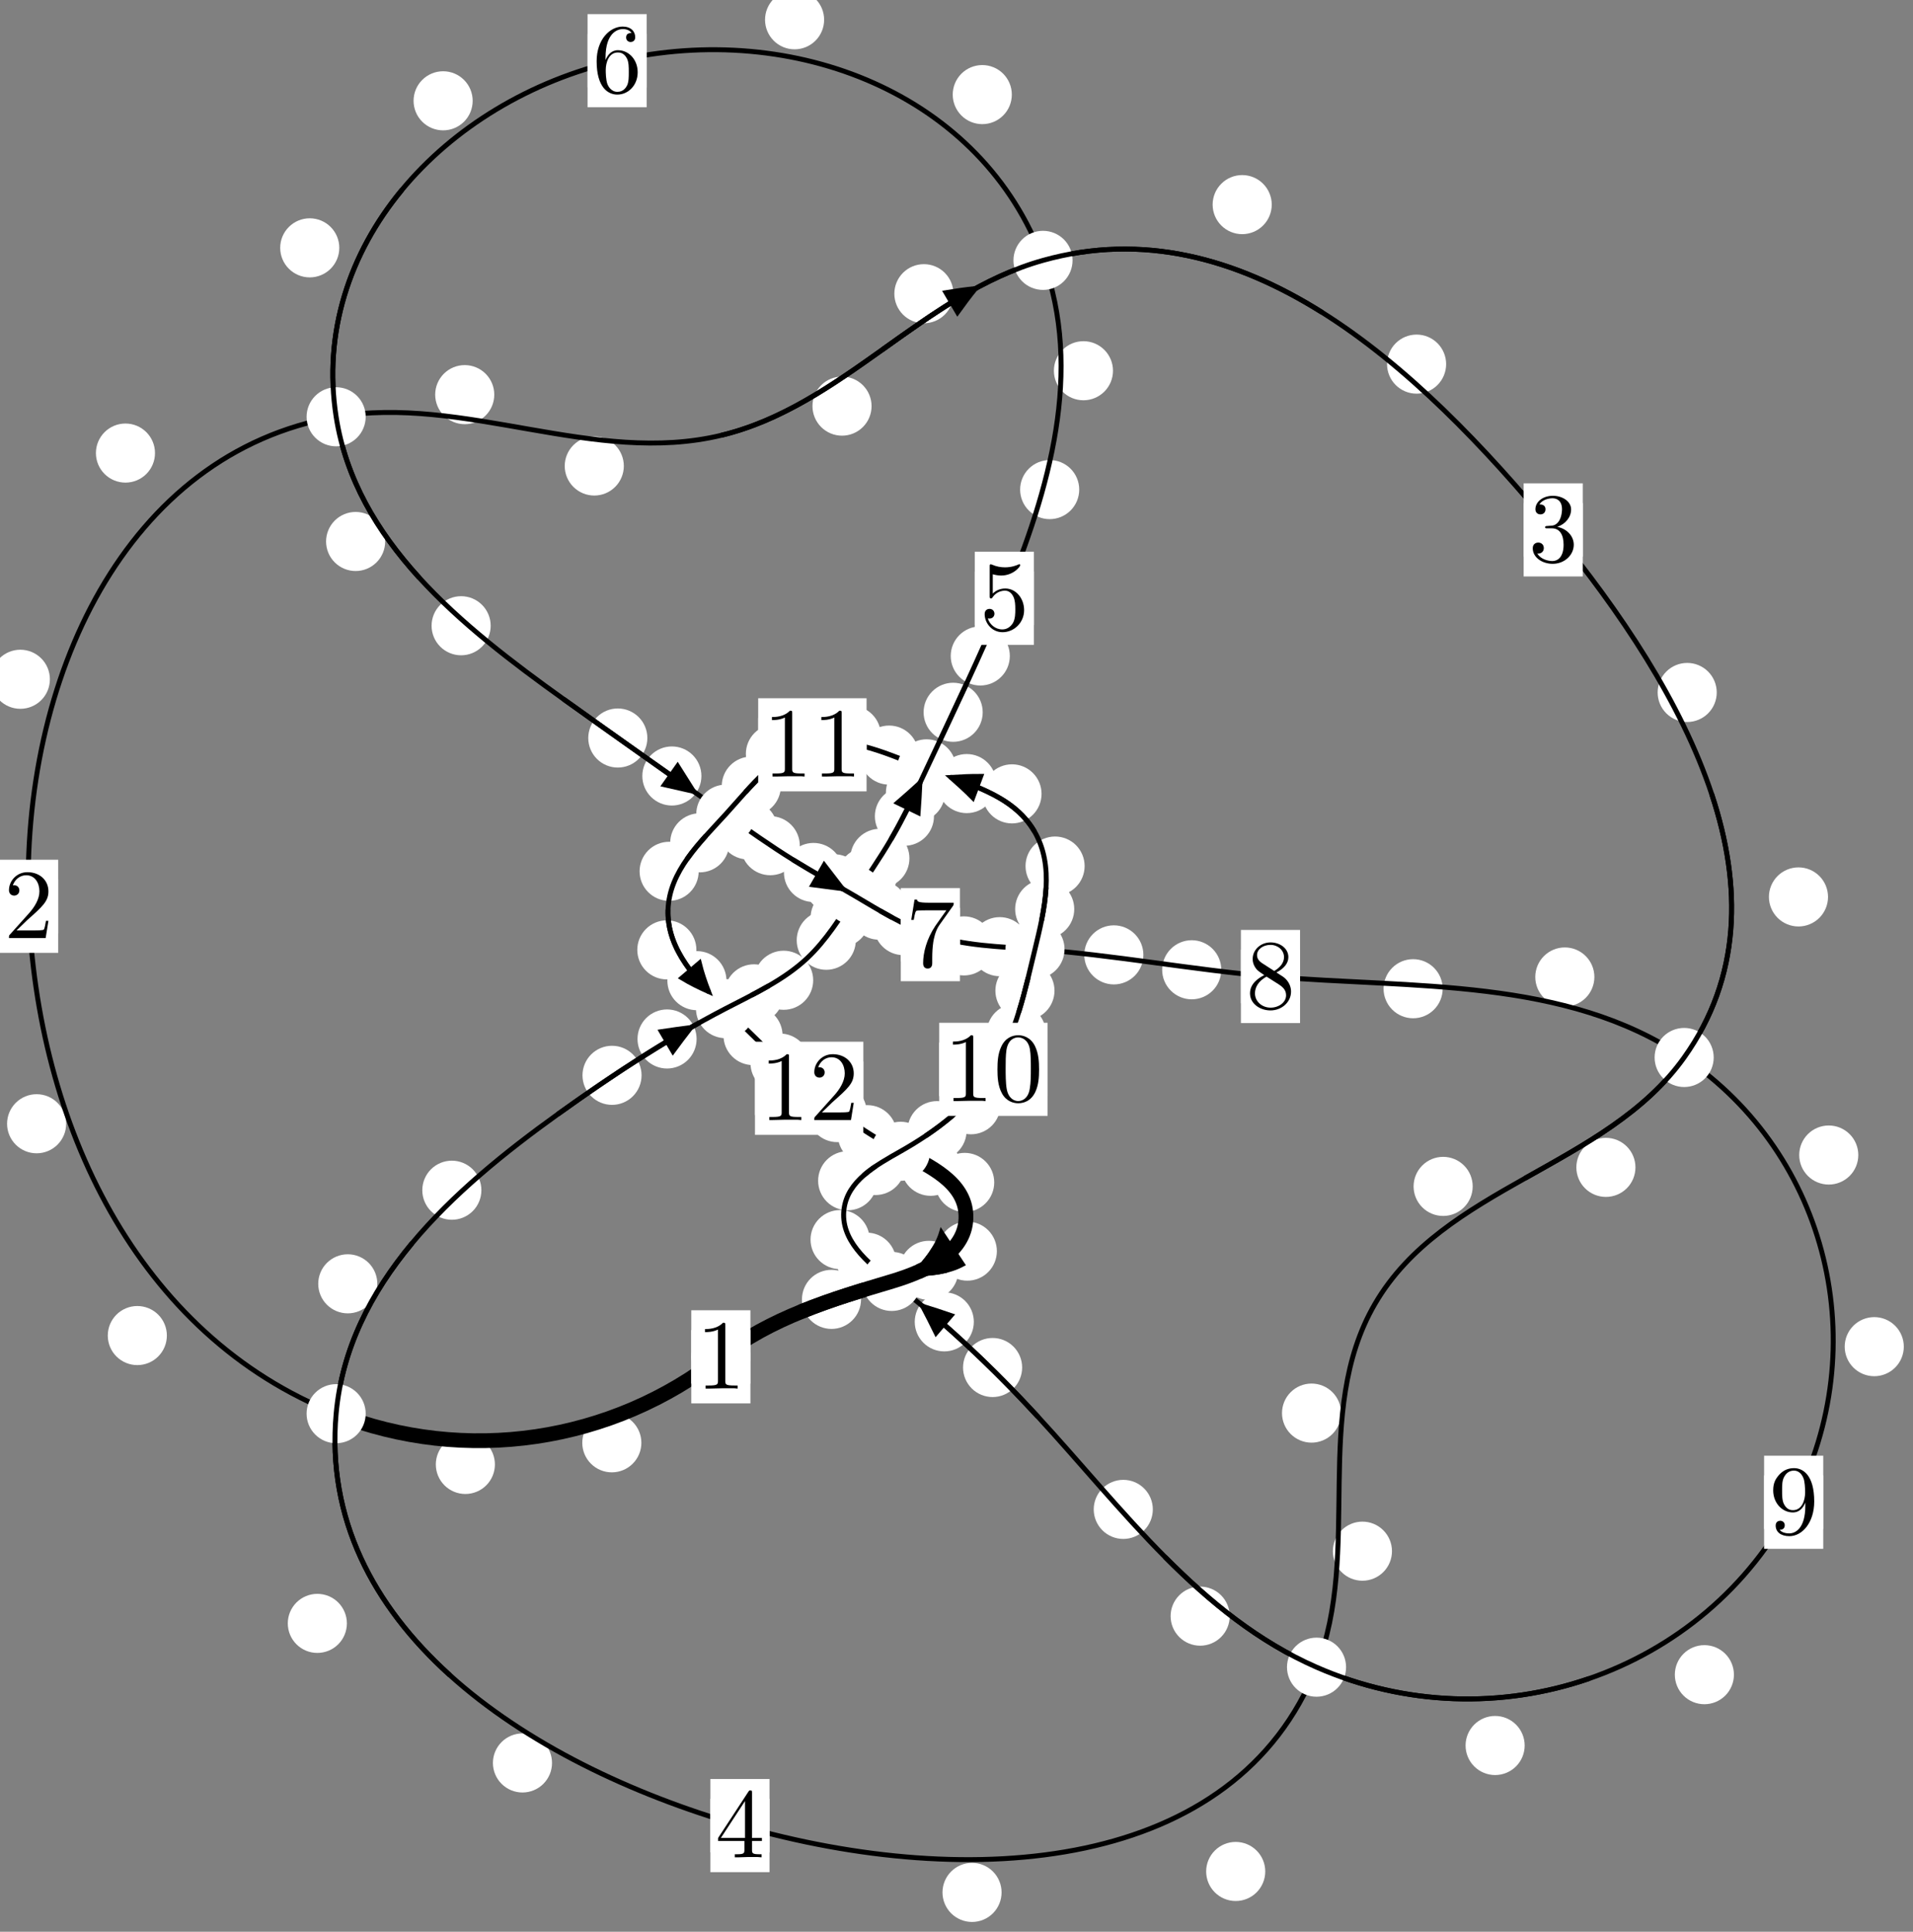 <?xml version="1.0"?>
<!-- Created by MetaPost 1.999 on 2021.07.05:2358 -->
<svg version="1.1" xmlns="http://www.w3.org/2000/svg" xmlns:xlink="http://www.w3.org/1999/xlink" width="193.496" height="195.404" viewBox="0 0 193.496 195.404">
<rect x="0" y="0" width="193.496" height="195.404" fill="#808080" stroke="none"/>
<!-- Original BoundingBox: -34.930878 -51.414978 158.565567 143.988739 -->
  <defs>
    <g transform="scale(0.01,0.01)" id="GLYPHcmr10_48">
      <path style="fill-rule: evenodd;" d="M460 -320C460 -400,455 -480,420 -554C374 -650,292 -666,250 -666C190 -666,117 -640,76 -547C44 -478,39 -400,39 -320C39 -245,43 -155,84 -79C127 2,200 22,249 22C303 22,379 1,423 -94C455 -163,460 -241,460 -320M249 -0C210 -0,151 -25,133 -121C122 -181,122 -273,122 -332C122 -396,122 -462,130 -516C149 -635,224 -644,249 -644C282 -644,348 -626,367 -527C377 -471,377 -395,377 -332C377 -257,377 -189,366 -125C351 -30,294 -0,249 -0"></path>
    </g>
    <g transform="scale(0.01,0.01)" id="GLYPHcmr10_49">
      <path style="fill-rule: evenodd;" d="M294 -640C294 -664,294 -666,271 -666C209 -602,121 -602,89 -602L89 -571C109 -571,168 -571,220 -597L220 -79C220 -43,217 -31,127 -31L95 -31L95 -0L257 -0L130 -3L217 -3L257 -3L297 -3L384 -3L419 -0L419 -31L387 -31C297 -31,294 -42,294 -79"></path>
    </g>
    <g transform="scale(0.01,0.01)" id="GLYPHcmr10_50">
      <path style="fill-rule: evenodd;" d="M127 -77L233 -180C389 -318,449 -372,449 -472C449 -586,359 -666,237 -666C124 -666,50 -574,50 -485C50 -429,100 -429,103 -429C120 -429,155 -441,155 -482C155 -508,137 -534,102 -534C94 -534,92 -534,89 -533C112 -598,166 -635,224 -635C315 -635,358 -554,358 -472C358 -392,308 -313,253 -251L61 -37C50 -26,50 -24,50 -0L421 -0L449 -174L424 -174C419 -144,412 -100,402 -85C395 -77,329 -77,307 -77"></path>
    </g>
    <g transform="scale(0.01,0.01)" id="GLYPHcmr10_51">
      <path style="fill-rule: evenodd;" d="M290 -352C372 -379,430 -449,430 -528C430 -610,342 -666,246 -666C145 -666,69 -606,69 -530C69 -497,91 -478,120 -478C151 -478,171 -500,171 -529C171 -579,124 -579,109 -579C140 -628,206 -641,242 -641C283 -641,338 -619,338 -529C338 -517,336 -459,310 -415C280 -367,246 -364,221 -363C213 -362,189 -360,182 -360C174 -359,167 -358,167 -348C167 -337,174 -337,191 -337L235 -337C317 -337,354 -269,354 -171C354 -35,285 -6,241 -6C198 -6,123 -23,88 -82C123 -77,154 -99,154 -137C154 -173,127 -193,98 -193C74 -193,42 -179,42 -135C42 -44,135 22,244 22C366 22,457 -69,457 -171C457 -253,394 -331,290 -352"></path>
    </g>
    <g transform="scale(0.01,0.01)" id="GLYPHcmr10_52">
      <path style="fill-rule: evenodd;" d="M294 -165L294 -78C294 -42,292 -31,218 -31L197 -31L197 -0L332 -0L238 -3L290 -3L332 -3L374 -3L427 -3L468 -0L468 -31L447 -31C373 -31,371 -42,371 -78L371 -165L471 -165L471 -196L371 -196L371 -651C371 -671,371 -677,355 -677C346 -677,343 -677,335 -665L28 -196L28 -165M300 -196L56 -196L300 -569"></path>
    </g>
    <g transform="scale(0.01,0.01)" id="GLYPHcmr10_53">
      <path style="fill-rule: evenodd;" d="M449 -201C449 -320,367 -420,259 -420C211 -420,168 -404,132 -369L132 -564C152 -558,185 -551,217 -551C340 -551,410 -642,410 -655C410 -661,407 -666,400 -666C399 -666,397 -666,392 -663C372 -654,323 -634,256 -634C216 -634,170 -641,123 -662C115 -665,113 -665,111 -665C101 -665,101 -657,101 -641L101 -345C101 -327,101 -319,115 -319C122 -319,124 -322,128 -328C139 -344,176 -398,257 -398C309 -398,334 -352,342 -334C358 -297,360 -258,360 -208C360 -173,360 -113,336 -71C312 -32,275 -6,229 -6C156 -6,99 -59,82 -118C85 -117,88 -116,99 -116C132 -116,149 -141,149 -165C149 -189,132 -214,99 -214C85 -214,50 -207,50 -161C50 -75,119 22,231 22C347 22,449 -74,449 -201"></path>
    </g>
    <g transform="scale(0.01,0.01)" id="GLYPHcmr10_54">
      <path style="fill-rule: evenodd;" d="M132 -328L132 -352C132 -605,256 -641,307 -641C331 -641,373 -635,395 -601C380 -601,340 -601,340 -556C340 -525,364 -510,386 -510C402 -510,432 -519,432 -558C432 -618,388 -666,305 -666C177 -666,42 -537,42 -316C42 -49,158 22,251 22C362 22,457 -72,457 -204C457 -331,368 -427,257 -427C189 -427,152 -376,132 -328M251 -6C188 -6,158 -66,152 -81C134 -128,134 -208,134 -226C134 -304,166 -404,256 -404C272 -404,318 -404,349 -342C367 -305,367 -254,367 -205C367 -157,367 -107,350 -71C320 -11,274 -6,251 -6"></path>
    </g>
    <g transform="scale(0.01,0.01)" id="GLYPHcmr10_55">
      <path style="fill-rule: evenodd;" d="M476 -609C485 -621,485 -623,485 -644L242 -644C120 -644,118 -657,114 -676L89 -676L56 -470L81 -470C84 -486,93 -549,106 -561C113 -567,191 -567,204 -567L411 -567C400 -551,321 -442,299 -409C209 -274,176 -135,176 -33C176 -23,176 22,222 22C268 22,268 -23,268 -33L268 -84C268 -139,271 -194,279 -248C283 -271,297 -357,341 -419"></path>
    </g>
    <g transform="scale(0.01,0.01)" id="GLYPHcmr10_56">
      <path style="fill-rule: evenodd;" d="M163 -457C117 -487,113 -521,113 -538C113 -599,178 -641,249 -641C322 -641,386 -589,386 -517C386 -460,347 -412,287 -377M309 -362C381 -399,430 -451,430 -517C430 -609,341 -666,250 -666C150 -666,69 -592,69 -499C69 -481,71 -436,113 -389C124 -377,161 -352,186 -335C128 -306,42 -250,42 -151C42 -45,144 22,249 22C362 22,457 -61,457 -168C457 -204,446 -249,408 -291C389 -312,373 -322,309 -362M209 -320L332 -242C360 -223,407 -193,407 -132C407 -58,332 -6,250 -6C164 -6,92 -68,92 -151C92 -209,124 -273,209 -320"></path>
    </g>
    <g transform="scale(0.01,0.01)" id="GLYPHcmr10_57">
      <path style="fill-rule: evenodd;" d="M367 -318L367 -286C367 -52,263 -6,205 -6C188 -6,134 -8,107 -42C151 -42,159 -71,159 -88C159 -119,135 -134,113 -134C97 -134,67 -125,67 -86C67 -19,121 22,206 22C335 22,457 -114,457 -329C457 -598,342 -666,253 -666C198 -666,149 -648,106 -603C65 -558,42 -516,42 -441C42 -316,130 -218,242 -218C303 -218,344 -260,367 -318M243 -241C227 -241,181 -241,150 -304C132 -341,132 -391,132 -440C132 -494,132 -541,153 -578C180 -628,218 -641,253 -641C299 -641,332 -607,349 -562C361 -530,365 -467,365 -421C365 -338,331 -241,243 -241"></path>
    </g>
  </defs>
  <path d="M64.874 145.947C64.874 145.154,64.559 144.394,63.998 143.834C63.438 143.273,62.678 142.958,61.885 142.958C61.092 142.958,60.332 143.273,59.772 143.834C59.211 144.394,58.896 145.154,58.896 145.947C58.896 146.74,59.211 147.5,59.772 148.06C60.332 148.621,61.092 148.936,61.885 148.936C62.678 148.936,63.438 148.621,63.998 148.06C64.559 147.5,64.874 146.74,64.874 145.947Z" style="fill: rgb(100%,100%,100%);stroke: none;"></path>
  <path d="M75.901 137.251C75.901 136.458,75.586 135.698,75.025 135.138C74.465 134.577,73.704 134.262,72.912 134.262C72.119 134.262,71.359 134.577,70.798 135.138C70.238 135.698,69.923 136.458,69.923 137.251C69.923 138.044,70.238 138.804,70.798 139.364C71.359 139.925,72.119 140.24,72.912 140.24C73.704 140.24,74.465 139.925,75.025 139.364C75.586 138.804,75.901 138.044,75.901 137.251Z" style="fill: rgb(100%,100%,100%);stroke: none;"></path>
  <path d="M16.879 135.098C16.879 134.306,16.564 133.546,16.004 132.985C15.443 132.425,14.683 132.11,13.89 132.11C13.098 132.11,12.337 132.425,11.777 132.985C11.216 133.546,10.902 134.306,10.902 135.098C10.902 135.891,11.216 136.651,11.777 137.212C12.337 137.772,13.098 138.087,13.89 138.087C14.683 138.087,15.443 137.772,16.004 137.212C16.564 136.651,16.879 135.891,16.879 135.098Z" style="fill: rgb(100%,100%,100%);stroke: none;"></path>
  <path d="M50.059 148.136C50.059 147.343,49.744 146.583,49.184 146.022C48.623 145.462,47.863 145.147,47.07 145.147C46.278 145.147,45.518 145.462,44.957 146.022C44.397 146.583,44.082 147.343,44.082 148.136C44.082 148.928,44.397 149.689,44.957 150.249C45.518 150.81,46.278 151.124,47.07 151.124C47.863 151.124,48.623 150.81,49.184 150.249C49.744 149.689,50.059 148.928,50.059 148.136Z" style="fill: rgb(100%,100%,100%);stroke: none;"></path>
  <path d="M5.047 68.712C5.047 67.919,4.732 67.159,4.171 66.598C3.611 66.038,2.851 65.723,2.058 65.723C1.265 65.723,0.505 66.038,-0.055 66.598C-0.616 67.159,-0.931 67.919,-0.931 68.712C-0.931 69.504,-0.616 70.264,-0.055 70.825C0.505 71.385,1.265 71.7,2.058 71.7C2.851 71.7,3.611 71.385,4.171 70.825C4.732 70.264,5.047 69.504,5.047 68.712Z" style="fill: rgb(100%,100%,100%);stroke: none;"></path>
  <path d="M6.693 113.673C6.693 112.881,6.378 112.12,5.818 111.56C5.257 110.999,4.497 110.684,3.704 110.684C2.912 110.684,2.151 110.999,1.591 111.56C1.031 112.12,0.716 112.881,0.716 113.673C0.716 114.466,1.031 115.226,1.591 115.787C2.151 116.347,2.912 116.662,3.704 116.662C4.497 116.662,5.257 116.347,5.818 115.787C6.378 115.226,6.693 114.466,6.693 113.673Z" style="fill: rgb(100%,100%,100%);stroke: none;"></path>
  <path d="M49.995 39.92C49.995 39.127,49.68 38.367,49.12 37.807C48.559 37.246,47.799 36.931,47.006 36.931C46.214 36.931,45.453 37.246,44.893 37.807C44.333 38.367,44.018 39.127,44.018 39.92C44.018 40.713,44.333 41.473,44.893 42.033C45.453 42.594,46.214 42.909,47.006 42.909C47.799 42.909,48.559 42.594,49.12 42.033C49.68 41.473,49.995 40.713,49.995 39.92Z" style="fill: rgb(100%,100%,100%);stroke: none;"></path>
  <path d="M15.678 45.83C15.678 45.038,15.363 44.277,14.803 43.717C14.242 43.156,13.482 42.842,12.689 42.842C11.897 42.842,11.136 43.156,10.576 43.717C10.016 44.277,9.701 45.038,9.701 45.83C9.701 46.623,10.016 47.383,10.576 47.944C11.136 48.504,11.897 48.819,12.689 48.819C13.482 48.819,14.242 48.504,14.803 47.944C15.363 47.383,15.678 46.623,15.678 45.83Z" style="fill: rgb(100%,100%,100%);stroke: none;"></path>
  <path d="M88.158 41.083C88.158 40.29,87.843 39.53,87.282 38.969C86.722 38.409,85.961 38.094,85.169 38.094C84.376 38.094,83.616 38.409,83.055 38.969C82.495 39.53,82.18 40.29,82.18 41.083C82.18 41.875,82.495 42.635,83.055 43.196C83.616 43.756,84.376 44.071,85.169 44.071C85.961 44.071,86.722 43.756,87.282 43.196C87.843 42.635,88.158 41.875,88.158 41.083Z" style="fill: rgb(100%,100%,100%);stroke: none;"></path>
  <path d="M63.099 47.139C63.099 46.346,62.784 45.586,62.223 45.025C61.663 44.465,60.903 44.15,60.11 44.15C59.317 44.15,58.557 44.465,57.997 45.025C57.436 45.586,57.121 46.346,57.121 47.139C57.121 47.931,57.436 48.691,57.997 49.252C58.557 49.812,59.317 50.127,60.11 50.127C60.903 50.127,61.663 49.812,62.223 49.252C62.784 48.691,63.099 47.931,63.099 47.139Z" style="fill: rgb(100%,100%,100%);stroke: none;"></path>
  <path d="M128.634 20.698C128.634 19.905,128.319 19.145,127.758 18.585C127.198 18.024,126.438 17.709,125.645 17.709C124.852 17.709,124.092 18.024,123.532 18.585C122.971 19.145,122.656 19.905,122.656 20.698C122.656 21.491,122.971 22.251,123.532 22.811C124.092 23.372,124.852 23.687,125.645 23.687C126.438 23.687,127.198 23.372,127.758 22.811C128.319 22.251,128.634 21.491,128.634 20.698Z" style="fill: rgb(100%,100%,100%);stroke: none;"></path>
  <path d="M96.438 29.71C96.438 28.918,96.123 28.157,95.563 27.597C95.002 27.036,94.242 26.721,93.449 26.721C92.657 26.721,91.897 27.036,91.336 27.597C90.776 28.157,90.461 28.918,90.461 29.71C90.461 30.503,90.776 31.263,91.336 31.824C91.897 32.384,92.657 32.699,93.449 32.699C94.242 32.699,95.002 32.384,95.563 31.824C96.123 31.263,96.438 30.503,96.438 29.71Z" style="fill: rgb(100%,100%,100%);stroke: none;"></path>
  <path d="M173.646 70.046C173.646 69.253,173.331 68.493,172.77 67.933C172.21 67.372,171.45 67.057,170.657 67.057C169.864 67.057,169.104 67.372,168.544 67.933C167.983 68.493,167.668 69.253,167.668 70.046C167.668 70.839,167.983 71.599,168.544 72.159C169.104 72.72,169.864 73.035,170.657 73.035C171.45 73.035,172.21 72.72,172.77 72.159C173.331 71.599,173.646 70.839,173.646 70.046Z" style="fill: rgb(100%,100%,100%);stroke: none;"></path>
  <path d="M146.274 36.834C146.274 36.041,145.959 35.281,145.398 34.72C144.838 34.16,144.078 33.845,143.285 33.845C142.492 33.845,141.732 34.16,141.172 34.72C140.611 35.281,140.296 36.041,140.296 36.834C140.296 37.626,140.611 38.386,141.172 38.947C141.732 39.507,142.492 39.822,143.285 39.822C144.078 39.822,144.838 39.507,145.398 38.947C145.959 38.386,146.274 37.626,146.274 36.834Z" style="fill: rgb(100%,100%,100%);stroke: none;"></path>
  <path d="M165.423 118.086C165.423 117.294,165.108 116.533,164.548 115.973C163.987 115.413,163.227 115.098,162.434 115.098C161.642 115.098,160.881 115.413,160.321 115.973C159.76 116.533,159.445 117.294,159.445 118.086C159.445 118.879,159.76 119.639,160.321 120.2C160.881 120.76,161.642 121.075,162.434 121.075C163.227 121.075,163.987 120.76,164.548 120.2C165.108 119.639,165.423 118.879,165.423 118.086Z" style="fill: rgb(100%,100%,100%);stroke: none;"></path>
  <path d="M184.901 90.728C184.901 89.936,184.586 89.176,184.025 88.615C183.465 88.055,182.705 87.74,181.912 87.74C181.119 87.74,180.359 88.055,179.799 88.615C179.238 89.176,178.923 89.936,178.923 90.728C178.923 91.521,179.238 92.281,179.799 92.842C180.359 93.402,181.119 93.717,181.912 93.717C182.705 93.717,183.465 93.402,184.025 92.842C184.586 92.281,184.901 91.521,184.901 90.728Z" style="fill: rgb(100%,100%,100%);stroke: none;"></path>
  <path d="M135.649 142.942C135.649 142.149,135.334 141.389,134.774 140.829C134.213 140.268,133.453 139.953,132.66 139.953C131.868 139.953,131.108 140.268,130.547 140.829C129.987 141.389,129.672 142.149,129.672 142.942C129.672 143.735,129.987 144.495,130.547 145.055C131.108 145.616,131.868 145.931,132.66 145.931C133.453 145.931,134.213 145.616,134.774 145.055C135.334 144.495,135.649 143.735,135.649 142.942Z" style="fill: rgb(100%,100%,100%);stroke: none;"></path>
  <path d="M148.96 120.01C148.96 119.217,148.645 118.457,148.084 117.897C147.524 117.336,146.763 117.021,145.971 117.021C145.178 117.021,144.418 117.336,143.857 117.897C143.297 118.457,142.982 119.217,142.982 120.01C142.982 120.803,143.297 121.563,143.857 122.123C144.418 122.684,145.178 122.999,145.971 122.999C146.763 122.999,147.524 122.684,148.084 122.123C148.645 121.563,148.96 120.803,148.96 120.01Z" style="fill: rgb(100%,100%,100%);stroke: none;"></path>
  <path d="M127.978 189.308C127.978 188.515,127.663 187.755,127.102 187.194C126.542 186.634,125.782 186.319,124.989 186.319C124.196 186.319,123.436 186.634,122.876 187.194C122.315 187.755,122 188.515,122 189.308C122 190.1,122.315 190.86,122.876 191.421C123.436 191.981,124.196 192.296,124.989 192.296C125.782 192.296,126.542 191.981,127.102 191.421C127.663 190.86,127.978 190.1,127.978 189.308Z" style="fill: rgb(100%,100%,100%);stroke: none;"></path>
  <path d="M140.796 156.909C140.796 156.116,140.481 155.356,139.92 154.796C139.36 154.235,138.6 153.92,137.807 153.92C137.014 153.92,136.254 154.235,135.694 154.796C135.133 155.356,134.818 156.116,134.818 156.909C134.818 157.702,135.133 158.462,135.694 159.022C136.254 159.583,137.014 159.898,137.807 159.898C138.6 159.898,139.36 159.583,139.92 159.022C140.481 158.462,140.796 157.702,140.796 156.909Z" style="fill: rgb(100%,100%,100%);stroke: none;"></path>
  <path d="M55.836 178.332C55.836 177.539,55.521 176.779,54.96 176.218C54.4 175.658,53.64 175.343,52.847 175.343C52.054 175.343,51.294 175.658,50.734 176.218C50.173 176.779,49.858 177.539,49.858 178.332C49.858 179.124,50.173 179.884,50.734 180.445C51.294 181.005,52.054 181.32,52.847 181.32C53.64 181.32,54.4 181.005,54.96 180.445C55.521 179.884,55.836 179.124,55.836 178.332Z" style="fill: rgb(100%,100%,100%);stroke: none;"></path>
  <path d="M101.308 191.426C101.308 190.634,100.993 189.873,100.433 189.313C99.872 188.752,99.112 188.438,98.319 188.438C97.527 188.438,96.767 188.752,96.206 189.313C95.646 189.873,95.331 190.634,95.331 191.426C95.331 192.219,95.646 192.979,96.206 193.54C96.767 194.1,97.527 194.415,98.319 194.415C99.112 194.415,99.872 194.1,100.433 193.54C100.993 192.979,101.308 192.219,101.308 191.426Z" style="fill: rgb(100%,100%,100%);stroke: none;"></path>
  <path d="M38.166 129.864C38.166 129.072,37.851 128.311,37.291 127.751C36.73 127.191,35.97 126.876,35.178 126.876C34.385 126.876,33.625 127.191,33.064 127.751C32.504 128.311,32.189 129.072,32.189 129.864C32.189 130.657,32.504 131.417,33.064 131.978C33.625 132.538,34.385 132.853,35.178 132.853C35.97 132.853,36.73 132.538,37.291 131.978C37.851 131.417,38.166 130.657,38.166 129.864Z" style="fill: rgb(100%,100%,100%);stroke: none;"></path>
  <path d="M35.087 164.213C35.087 163.421,34.772 162.661,34.212 162.1C33.651 161.54,32.891 161.225,32.098 161.225C31.306 161.225,30.545 161.54,29.985 162.1C29.424 162.661,29.11 163.421,29.11 164.213C29.11 165.006,29.424 165.766,29.985 166.327C30.545 166.887,31.306 167.202,32.098 167.202C32.891 167.202,33.651 166.887,34.212 166.327C34.772 165.766,35.087 165.006,35.087 164.213Z" style="fill: rgb(100%,100%,100%);stroke: none;"></path>
  <path d="M64.894 108.774C64.894 107.982,64.579 107.221,64.019 106.661C63.458 106.1,62.698 105.785,61.905 105.785C61.113 105.785,60.353 106.1,59.792 106.661C59.232 107.221,58.917 107.982,58.917 108.774C58.917 109.567,59.232 110.327,59.792 110.888C60.353 111.448,61.113 111.763,61.905 111.763C62.698 111.763,63.458 111.448,64.019 110.888C64.579 110.327,64.894 109.567,64.894 108.774Z" style="fill: rgb(100%,100%,100%);stroke: none;"></path>
  <path d="M48.692 120.397C48.692 119.604,48.377 118.844,47.817 118.283C47.256 117.723,46.496 117.408,45.703 117.408C44.911 117.408,44.15 117.723,43.59 118.283C43.029 118.844,42.715 119.604,42.715 120.397C42.715 121.189,43.029 121.95,43.59 122.51C44.15 123.07,44.911 123.385,45.703 123.385C46.496 123.385,47.256 123.07,47.817 122.51C48.377 121.95,48.692 121.189,48.692 120.397Z" style="fill: rgb(100%,100%,100%);stroke: none;"></path>
  <path d="M79.256 100.532C79.256 99.739,78.941 98.979,78.381 98.419C77.82 97.858,77.06 97.543,76.268 97.543C75.475 97.543,74.715 97.858,74.154 98.419C73.594 98.979,73.279 99.739,73.279 100.532C73.279 101.325,73.594 102.085,74.154 102.645C74.715 103.206,75.475 103.521,76.268 103.521C77.06 103.521,77.82 103.206,78.381 102.645C78.941 102.085,79.256 101.325,79.256 100.532Z" style="fill: rgb(100%,100%,100%);stroke: none;"></path>
  <path d="M70.46 105.097C70.46 104.305,70.145 103.545,69.585 102.984C69.024 102.424,68.264 102.109,67.471 102.109C66.679 102.109,65.919 102.424,65.358 102.984C64.798 103.545,64.483 104.305,64.483 105.097C64.483 105.89,64.798 106.65,65.358 107.211C65.919 107.771,66.679 108.086,67.471 108.086C68.264 108.086,69.024 107.771,69.585 107.211C70.145 106.65,70.46 105.89,70.46 105.097Z" style="fill: rgb(100%,100%,100%);stroke: none;"></path>
  <path d="M86.564 95.111C86.564 94.319,86.249 93.559,85.688 92.998C85.128 92.438,84.368 92.123,83.575 92.123C82.782 92.123,82.022 92.438,81.462 92.998C80.901 93.559,80.586 94.319,80.586 95.111C80.586 95.904,80.901 96.664,81.462 97.225C82.022 97.785,82.782 98.1,83.575 98.1C84.368 98.1,85.128 97.785,85.688 97.225C86.249 96.664,86.564 95.904,86.564 95.111Z" style="fill: rgb(100%,100%,100%);stroke: none;"></path>
  <path d="M82.252 99.158C82.252 98.365,81.937 97.605,81.377 97.044C80.816 96.484,80.056 96.169,79.263 96.169C78.471 96.169,77.71 96.484,77.15 97.044C76.589 97.605,76.274 98.365,76.274 99.158C76.274 99.95,76.589 100.711,77.15 101.271C77.71 101.832,78.471 102.147,79.263 102.147C80.056 102.147,80.816 101.832,81.377 101.271C81.937 100.711,82.252 99.95,82.252 99.158Z" style="fill: rgb(100%,100%,100%);stroke: none;"></path>
  <path d="M90.681 88.702C90.681 87.909,90.366 87.149,89.805 86.589C89.245 86.028,88.485 85.713,87.692 85.713C86.899 85.713,86.139 86.028,85.579 86.589C85.018 87.149,84.703 87.909,84.703 88.702C84.703 89.495,85.018 90.255,85.579 90.815C86.139 91.376,86.899 91.691,87.692 91.691C88.485 91.691,89.245 91.376,89.805 90.815C90.366 90.255,90.681 89.495,90.681 88.702Z" style="fill: rgb(100%,100%,100%);stroke: none;"></path>
  <path d="M87.969 92.829C87.969 92.036,87.654 91.276,87.093 90.716C86.533 90.155,85.773 89.84,84.98 89.84C84.187 89.84,83.427 90.155,82.867 90.716C82.306 91.276,81.991 92.036,81.991 92.829C81.991 93.622,82.306 94.382,82.867 94.942C83.427 95.503,84.187 95.818,84.98 95.818C85.773 95.818,86.533 95.503,87.093 94.942C87.654 94.382,87.969 93.622,87.969 92.829Z" style="fill: rgb(100%,100%,100%);stroke: none;"></path>
  <path d="M94.47 82.567C94.47 81.775,94.155 81.015,93.594 80.454C93.034 79.894,92.274 79.579,91.481 79.579C90.688 79.579,89.928 79.894,89.368 80.454C88.807 81.015,88.492 81.775,88.492 82.567C88.492 83.36,88.807 84.12,89.368 84.681C89.928 85.241,90.688 85.556,91.481 85.556C92.274 85.556,93.034 85.241,93.594 84.681C94.155 84.12,94.47 83.36,94.47 82.567Z" style="fill: rgb(100%,100%,100%);stroke: none;"></path>
  <path d="M91.987 86.826C91.987 86.033,91.672 85.273,91.111 84.712C90.551 84.152,89.791 83.837,88.998 83.837C88.205 83.837,87.445 84.152,86.885 84.712C86.324 85.273,86.009 86.033,86.009 86.826C86.009 87.618,86.324 88.378,86.885 88.939C87.445 89.499,88.205 89.814,88.998 89.814C89.791 89.814,90.551 89.499,91.111 88.939C91.672 88.378,91.987 87.618,91.987 86.826Z" style="fill: rgb(100%,100%,100%);stroke: none;"></path>
  <path d="M99.399 72.052C99.399 71.259,99.084 70.499,98.523 69.938C97.963 69.378,97.203 69.063,96.41 69.063C95.617 69.063,94.857 69.378,94.297 69.938C93.736 70.499,93.421 71.259,93.421 72.052C93.421 72.844,93.736 73.604,94.297 74.165C94.857 74.725,95.617 75.04,96.41 75.04C97.203 75.04,97.963 74.725,98.523 74.165C99.084 73.604,99.399 72.844,99.399 72.052Z" style="fill: rgb(100%,100%,100%);stroke: none;"></path>
  <path d="M95.586 80.167C95.586 79.374,95.271 78.614,94.711 78.053C94.15 77.493,93.39 77.178,92.597 77.178C91.805 77.178,91.045 77.493,90.484 78.053C89.924 78.614,89.609 79.374,89.609 80.167C89.609 80.959,89.924 81.719,90.484 82.28C91.045 82.84,91.805 83.155,92.597 83.155C93.39 83.155,94.15 82.84,94.711 82.28C95.271 81.719,95.586 80.959,95.586 80.167Z" style="fill: rgb(100%,100%,100%);stroke: none;"></path>
  <path d="M109.162 49.525C109.162 48.732,108.847 47.972,108.286 47.411C107.726 46.851,106.966 46.536,106.173 46.536C105.38 46.536,104.62 46.851,104.06 47.411C103.499 47.972,103.184 48.732,103.184 49.525C103.184 50.317,103.499 51.078,104.06 51.638C104.62 52.199,105.38 52.513,106.173 52.513C106.966 52.513,107.726 52.199,108.286 51.638C108.847 51.078,109.162 50.317,109.162 49.525Z" style="fill: rgb(100%,100%,100%);stroke: none;"></path>
  <path d="M102.142 66.354C102.142 65.561,101.828 64.801,101.267 64.241C100.707 63.68,99.946 63.365,99.154 63.365C98.361 63.365,97.601 63.68,97.04 64.241C96.48 64.801,96.165 65.561,96.165 66.354C96.165 67.147,96.48 67.907,97.04 68.467C97.601 69.028,98.361 69.343,99.154 69.343C99.946 69.343,100.707 69.028,101.267 68.467C101.828 67.907,102.142 67.147,102.142 66.354Z" style="fill: rgb(100%,100%,100%);stroke: none;"></path>
  <path d="M102.344 9.57C102.344 8.777,102.03 8.017,101.469 7.456C100.909 6.896,100.148 6.581,99.356 6.581C98.563 6.581,97.803 6.896,97.242 7.456C96.682 8.017,96.367 8.777,96.367 9.57C96.367 10.362,96.682 11.122,97.242 11.683C97.803 12.243,98.563 12.558,99.356 12.558C100.148 12.558,100.909 12.243,101.469 11.683C102.03 11.122,102.344 10.362,102.344 9.57Z" style="fill: rgb(100%,100%,100%);stroke: none;"></path>
  <path d="M112.577 37.502C112.577 36.709,112.262 35.949,111.701 35.388C111.141 34.828,110.381 34.513,109.588 34.513C108.795 34.513,108.035 34.828,107.475 35.388C106.914 35.949,106.599 36.709,106.599 37.502C106.599 38.294,106.914 39.054,107.475 39.615C108.035 40.175,108.795 40.49,109.588 40.49C110.381 40.49,111.141 40.175,111.701 39.615C112.262 39.054,112.577 38.294,112.577 37.502Z" style="fill: rgb(100%,100%,100%);stroke: none;"></path>
  <path d="M47.81 10.197C47.81 9.404,47.495 8.644,46.934 8.084C46.374 7.523,45.614 7.208,44.821 7.208C44.028 7.208,43.268 7.523,42.708 8.084C42.147 8.644,41.832 9.404,41.832 10.197C41.832 10.99,42.147 11.75,42.708 12.311C43.268 12.871,44.028 13.186,44.821 13.186C45.614 13.186,46.374 12.871,46.934 12.311C47.495 11.75,47.81 10.99,47.81 10.197Z" style="fill: rgb(100%,100%,100%);stroke: none;"></path>
  <path d="M83.359 2C83.359 1.207,83.044 0.447,82.484 -0.113C81.923 -0.674,81.163 -0.989,80.371 -0.989C79.578 -0.989,78.818 -0.674,78.257 -0.113C77.697 0.447,77.382 1.207,77.382 2C77.382 2.793,77.697 3.553,78.257 4.113C78.818 4.674,79.578 4.989,80.371 4.989C81.163 4.989,81.923 4.674,82.484 4.113C83.044 3.553,83.359 2.793,83.359 2Z" style="fill: rgb(100%,100%,100%);stroke: none;"></path>
  <path d="M38.96 54.774C38.96 53.981,38.645 53.221,38.084 52.66C37.524 52.1,36.763 51.785,35.971 51.785C35.178 51.785,34.418 52.1,33.857 52.66C33.297 53.221,32.982 53.981,32.982 54.774C32.982 55.566,33.297 56.326,33.857 56.887C34.418 57.447,35.178 57.762,35.971 57.762C36.763 57.762,37.524 57.447,38.084 56.887C38.645 56.326,38.96 55.566,38.96 54.774Z" style="fill: rgb(100%,100%,100%);stroke: none;"></path>
  <path d="M34.319 25.071C34.319 24.278,34.004 23.518,33.443 22.958C32.883 22.397,32.123 22.082,31.33 22.082C30.537 22.082,29.777 22.397,29.217 22.958C28.656 23.518,28.341 24.278,28.341 25.071C28.341 25.864,28.656 26.624,29.217 27.184C29.777 27.745,30.537 28.06,31.33 28.06C32.123 28.06,32.883 27.745,33.443 27.184C34.004 26.624,34.319 25.864,34.319 25.071Z" style="fill: rgb(100%,100%,100%);stroke: none;"></path>
  <path d="M65.478 74.654C65.478 73.861,65.163 73.101,64.603 72.541C64.042 71.98,63.282 71.665,62.489 71.665C61.697 71.665,60.937 71.98,60.376 72.541C59.816 73.101,59.501 73.861,59.501 74.654C59.501 75.447,59.816 76.207,60.376 76.767C60.937 77.328,61.697 77.643,62.489 77.643C63.282 77.643,64.042 77.328,64.603 76.767C65.163 76.207,65.478 75.447,65.478 74.654Z" style="fill: rgb(100%,100%,100%);stroke: none;"></path>
  <path d="M49.631 63.297C49.631 62.504,49.316 61.744,48.755 61.184C48.195 60.623,47.434 60.308,46.642 60.308C45.849 60.308,45.089 60.623,44.528 61.184C43.968 61.744,43.653 62.504,43.653 63.297C43.653 64.09,43.968 64.85,44.528 65.41C45.089 65.971,45.849 66.286,46.642 66.286C47.434 66.286,48.195 65.971,48.755 65.41C49.316 64.85,49.631 64.09,49.631 63.297Z" style="fill: rgb(100%,100%,100%);stroke: none;"></path>
  <path d="M78.651 83.949C78.651 83.156,78.336 82.396,77.776 81.836C77.215 81.275,76.455 80.96,75.662 80.96C74.87 80.96,74.109 81.275,73.549 81.836C72.988 82.396,72.673 83.156,72.673 83.949C72.673 84.742,72.988 85.502,73.549 86.062C74.109 86.623,74.87 86.938,75.662 86.938C76.455 86.938,77.215 86.623,77.776 86.062C78.336 85.502,78.651 84.742,78.651 83.949Z" style="fill: rgb(100%,100%,100%);stroke: none;"></path>
  <path d="M70.947 78.495C70.947 77.702,70.632 76.942,70.072 76.382C69.511 75.821,68.751 75.506,67.959 75.506C67.166 75.506,66.406 75.821,65.845 76.382C65.285 76.942,64.97 77.702,64.97 78.495C64.97 79.288,65.285 80.048,65.845 80.608C66.406 81.169,67.166 81.484,67.959 81.484C68.751 81.484,69.511 81.169,70.072 80.608C70.632 80.048,70.947 79.288,70.947 78.495Z" style="fill: rgb(100%,100%,100%);stroke: none;"></path>
  <path d="M85.271 88.255C85.271 87.462,84.956 86.702,84.396 86.142C83.835 85.581,83.075 85.266,82.283 85.266C81.49 85.266,80.73 85.581,80.169 86.142C79.609 86.702,79.294 87.462,79.294 88.255C79.294 89.048,79.609 89.808,80.169 90.368C80.73 90.929,81.49 91.244,82.283 91.244C83.075 91.244,83.835 90.929,84.396 90.368C84.956 89.808,85.271 89.048,85.271 88.255Z" style="fill: rgb(100%,100%,100%);stroke: none;"></path>
  <path d="M80.899 85.546C80.899 84.753,80.584 83.993,80.023 83.432C79.463 82.872,78.703 82.557,77.91 82.557C77.117 82.557,76.357 82.872,75.797 83.432C75.236 83.993,74.921 84.753,74.921 85.546C74.921 86.338,75.236 87.098,75.797 87.659C76.357 88.219,77.117 88.534,77.91 88.534C78.703 88.534,79.463 88.219,80.023 87.659C80.584 87.098,80.899 86.338,80.899 85.546Z" style="fill: rgb(100%,100%,100%);stroke: none;"></path>
  <path d="M91.91 92.069C91.91 91.276,91.595 90.516,91.035 89.956C90.474 89.395,89.714 89.08,88.921 89.08C88.129 89.08,87.368 89.395,86.808 89.956C86.247 90.516,85.933 91.276,85.933 92.069C85.933 92.862,86.247 93.622,86.808 94.182C87.368 94.743,88.129 95.058,88.921 95.058C89.714 95.058,90.474 94.743,91.035 94.182C91.595 93.622,91.91 92.862,91.91 92.069Z" style="fill: rgb(100%,100%,100%);stroke: none;"></path>
  <path d="M87.368 89.401C87.368 88.608,87.053 87.848,86.492 87.288C85.932 86.727,85.172 86.412,84.379 86.412C83.586 86.412,82.826 86.727,82.266 87.288C81.705 87.848,81.39 88.608,81.39 89.401C81.39 90.194,81.705 90.954,82.266 91.514C82.826 92.075,83.586 92.39,84.379 92.39C85.172 92.39,85.932 92.075,86.492 91.514C87.053 90.954,87.368 90.194,87.368 89.401Z" style="fill: rgb(100%,100%,100%);stroke: none;"></path>
  <path d="M100.489 95.683C100.489 94.89,100.174 94.13,99.614 93.57C99.053 93.009,98.293 92.694,97.5 92.694C96.708 92.694,95.947 93.009,95.387 93.57C94.826 94.13,94.511 94.89,94.511 95.683C94.511 96.476,94.826 97.236,95.387 97.796C95.947 98.357,96.708 98.672,97.5 98.672C98.293 98.672,99.053 98.357,99.614 97.796C100.174 97.236,100.489 96.476,100.489 95.683Z" style="fill: rgb(100%,100%,100%);stroke: none;"></path>
  <path d="M94.359 93.629C94.359 92.837,94.044 92.076,93.484 91.516C92.923 90.955,92.163 90.641,91.37 90.641C90.578 90.641,89.817 90.955,89.257 91.516C88.696 92.076,88.381 92.837,88.381 93.629C88.381 94.422,88.696 95.182,89.257 95.743C89.817 96.303,90.578 96.618,91.37 96.618C92.163 96.618,92.923 96.303,93.484 95.743C94.044 95.182,94.359 94.422,94.359 93.629Z" style="fill: rgb(100%,100%,100%);stroke: none;"></path>
  <path d="M115.651 96.591C115.651 95.798,115.336 95.038,114.776 94.478C114.215 93.917,113.455 93.602,112.662 93.602C111.87 93.602,111.11 93.917,110.549 94.478C109.989 95.038,109.674 95.798,109.674 96.591C109.674 97.384,109.989 98.144,110.549 98.704C111.11 99.265,111.87 99.58,112.662 99.58C113.455 99.58,114.215 99.265,114.776 98.704C115.336 98.144,115.651 97.384,115.651 96.591Z" style="fill: rgb(100%,100%,100%);stroke: none;"></path>
  <path d="M104.109 95.761C104.109 94.968,103.794 94.208,103.233 93.647C102.673 93.087,101.913 92.772,101.12 92.772C100.327 92.772,99.567 93.087,99.007 93.647C98.446 94.208,98.131 94.968,98.131 95.761C98.131 96.553,98.446 97.313,99.007 97.874C99.567 98.434,100.327 98.749,101.12 98.749C101.913 98.749,102.673 98.434,103.233 97.874C103.794 97.313,104.109 96.553,104.109 95.761Z" style="fill: rgb(100%,100%,100%);stroke: none;"></path>
  <path d="M145.923 100.014C145.923 99.221,145.608 98.461,145.047 97.901C144.487 97.34,143.727 97.025,142.934 97.025C142.141 97.025,141.381 97.34,140.821 97.901C140.26 98.461,139.945 99.221,139.945 100.014C139.945 100.807,140.26 101.567,140.821 102.127C141.381 102.688,142.141 103.003,142.934 103.003C143.727 103.003,144.487 102.688,145.047 102.127C145.608 101.567,145.923 100.807,145.923 100.014Z" style="fill: rgb(100%,100%,100%);stroke: none;"></path>
  <path d="M123.529 98.097C123.529 97.304,123.214 96.544,122.653 95.984C122.093 95.423,121.333 95.108,120.54 95.108C119.747 95.108,118.987 95.423,118.427 95.984C117.866 96.544,117.551 97.304,117.551 98.097C117.551 98.89,117.866 99.65,118.427 100.21C118.987 100.771,119.747 101.086,120.54 101.086C121.333 101.086,122.093 100.771,122.653 100.21C123.214 99.65,123.529 98.89,123.529 98.097Z" style="fill: rgb(100%,100%,100%);stroke: none;"></path>
  <path d="M187.964 116.837C187.964 116.044,187.649 115.284,187.089 114.723C186.528 114.163,185.768 113.848,184.976 113.848C184.183 113.848,183.423 114.163,182.862 114.723C182.302 115.284,181.987 116.044,181.987 116.837C181.987 117.629,182.302 118.389,182.862 118.95C183.423 119.51,184.183 119.825,184.976 119.825C185.768 119.825,186.528 119.51,187.089 118.95C187.649 118.389,187.964 117.629,187.964 116.837Z" style="fill: rgb(100%,100%,100%);stroke: none;"></path>
  <path d="M161.268 98.826C161.268 98.033,160.953 97.273,160.392 96.713C159.832 96.152,159.071 95.837,158.279 95.837C157.486 95.837,156.726 96.152,156.165 96.713C155.605 97.273,155.29 98.033,155.29 98.826C155.29 99.619,155.605 100.379,156.165 100.939C156.726 101.5,157.486 101.815,158.279 101.815C159.071 101.815,159.832 101.5,160.392 100.939C160.953 100.379,161.268 99.619,161.268 98.826Z" style="fill: rgb(100%,100%,100%);stroke: none;"></path>
  <path d="M175.383 169.402C175.383 168.61,175.068 167.85,174.508 167.289C173.947 166.729,173.187 166.414,172.394 166.414C171.602 166.414,170.841 166.729,170.281 167.289C169.72 167.85,169.406 168.61,169.406 169.402C169.406 170.195,169.72 170.955,170.281 171.516C170.841 172.076,171.602 172.391,172.394 172.391C173.187 172.391,173.947 172.076,174.508 171.516C175.068 170.955,175.383 170.195,175.383 169.402Z" style="fill: rgb(100%,100%,100%);stroke: none;"></path>
  <path d="M192.566 136.222C192.566 135.429,192.251 134.669,191.69 134.108C191.13 133.548,190.37 133.233,189.577 133.233C188.784 133.233,188.024 133.548,187.464 134.108C186.903 134.669,186.588 135.429,186.588 136.222C186.588 137.014,186.903 137.774,187.464 138.335C188.024 138.895,188.784 139.21,189.577 139.21C190.37 139.21,191.13 138.895,191.69 138.335C192.251 137.774,192.566 137.014,192.566 136.222Z" style="fill: rgb(100%,100%,100%);stroke: none;"></path>
  <path d="M124.383 163.481C124.383 162.688,124.068 161.928,123.507 161.368C122.947 160.807,122.187 160.492,121.394 160.492C120.601 160.492,119.841 160.807,119.281 161.368C118.72 161.928,118.405 162.688,118.405 163.481C118.405 164.274,118.72 165.034,119.281 165.594C119.841 166.155,120.601 166.47,121.394 166.47C122.187 166.47,122.947 166.155,123.507 165.594C124.068 165.034,124.383 164.274,124.383 163.481Z" style="fill: rgb(100%,100%,100%);stroke: none;"></path>
  <path d="M154.217 176.566C154.217 175.773,153.902 175.013,153.342 174.453C152.781 173.892,152.021 173.577,151.228 173.577C150.436 173.577,149.676 173.892,149.115 174.453C148.555 175.013,148.24 175.773,148.24 176.566C148.24 177.359,148.555 178.119,149.115 178.679C149.676 179.24,150.436 179.555,151.228 179.555C152.021 179.555,152.781 179.24,153.342 178.679C153.902 178.119,154.217 177.359,154.217 176.566Z" style="fill: rgb(100%,100%,100%);stroke: none;"></path>
  <path d="M103.388 138.33C103.388 137.538,103.073 136.777,102.512 136.217C101.952 135.657,101.192 135.342,100.399 135.342C99.606 135.342,98.846 135.657,98.286 136.217C97.725 136.777,97.41 137.538,97.41 138.33C97.41 139.123,97.725 139.883,98.286 140.444C98.846 141.004,99.606 141.319,100.399 141.319C101.192 141.319,101.952 141.004,102.512 140.444C103.073 139.883,103.388 139.123,103.388 138.33Z" style="fill: rgb(100%,100%,100%);stroke: none;"></path>
  <path d="M116.606 152.682C116.606 151.889,116.291 151.129,115.73 150.569C115.17 150.008,114.41 149.693,113.617 149.693C112.824 149.693,112.064 150.008,111.504 150.569C110.943 151.129,110.628 151.889,110.628 152.682C110.628 153.475,110.943 154.235,111.504 154.795C112.064 155.356,112.824 155.671,113.617 155.671C114.41 155.671,115.17 155.356,115.73 154.795C116.291 154.235,116.606 153.475,116.606 152.682Z" style="fill: rgb(100%,100%,100%);stroke: none;"></path>
  <path d="M90.65 127.675C90.65 126.882,90.335 126.122,89.774 125.561C89.214 125.001,88.454 124.686,87.661 124.686C86.868 124.686,86.108 125.001,85.548 125.561C84.987 126.122,84.672 126.882,84.672 127.675C84.672 128.467,84.987 129.227,85.548 129.788C86.108 130.348,86.868 130.663,87.661 130.663C88.454 130.663,89.214 130.348,89.774 129.788C90.335 129.227,90.65 128.467,90.65 127.675Z" style="fill: rgb(100%,100%,100%);stroke: none;"></path>
  <path d="M98.501 133.713C98.501 132.92,98.187 132.16,97.626 131.599C97.066 131.039,96.305 130.724,95.513 130.724C94.72 130.724,93.96 131.039,93.399 131.599C92.839 132.16,92.524 132.92,92.524 133.713C92.524 134.505,92.839 135.265,93.399 135.826C93.96 136.386,94.72 136.701,95.513 136.701C96.305 136.701,97.066 136.386,97.626 135.826C98.187 135.265,98.501 134.505,98.501 133.713Z" style="fill: rgb(100%,100%,100%);stroke: none;"></path>
  <path d="M88.728 119.439C88.728 118.646,88.413 117.886,87.853 117.326C87.293 116.765,86.532 116.45,85.74 116.45C84.947 116.45,84.187 116.765,83.626 117.326C83.066 117.886,82.751 118.646,82.751 119.439C82.751 120.232,83.066 120.992,83.626 121.552C84.187 122.113,84.947 122.428,85.74 122.428C86.532 122.428,87.293 122.113,87.853 121.552C88.413 120.992,88.728 120.232,88.728 119.439Z" style="fill: rgb(100%,100%,100%);stroke: none;"></path>
  <path d="M87.962 125.392C87.962 124.599,87.647 123.839,87.086 123.278C86.526 122.718,85.766 122.403,84.973 122.403C84.18 122.403,83.42 122.718,82.86 123.278C82.299 123.839,81.984 124.599,81.984 125.392C81.984 126.184,82.299 126.945,82.86 127.505C83.42 128.065,84.18 128.38,84.973 128.38C85.766 128.38,86.526 128.065,87.086 127.505C87.647 126.945,87.962 126.184,87.962 125.392Z" style="fill: rgb(100%,100%,100%);stroke: none;"></path>
  <path d="M97.77 114.37C97.77 113.577,97.455 112.817,96.894 112.256C96.334 111.696,95.574 111.381,94.781 111.381C93.988 111.381,93.228 111.696,92.668 112.256C92.107 112.817,91.792 113.577,91.792 114.37C91.792 115.162,92.107 115.923,92.668 116.483C93.228 117.044,93.988 117.359,94.781 117.359C95.574 117.359,96.334 117.044,96.894 116.483C97.455 115.923,97.77 115.162,97.77 114.37Z" style="fill: rgb(100%,100%,100%);stroke: none;"></path>
  <path d="M91.545 117.897C91.545 117.104,91.23 116.344,90.669 115.783C90.109 115.223,89.349 114.908,88.556 114.908C87.763 114.908,87.003 115.223,86.443 115.783C85.882 116.344,85.567 117.104,85.567 117.897C85.567 118.689,85.882 119.449,86.443 120.01C87.003 120.57,87.763 120.885,88.556 120.885C89.349 120.885,90.109 120.57,90.669 120.01C91.23 119.449,91.545 118.689,91.545 117.897Z" style="fill: rgb(100%,100%,100%);stroke: none;"></path>
  <path d="M105.783 104.515C105.783 103.723,105.468 102.963,104.907 102.402C104.347 101.842,103.587 101.527,102.794 101.527C102.001 101.527,101.241 101.842,100.681 102.402C100.12 102.963,99.805 103.723,99.805 104.515C99.805 105.308,100.12 106.068,100.681 106.629C101.241 107.189,102.001 107.504,102.794 107.504C103.587 107.504,104.347 107.189,104.907 106.629C105.468 106.068,105.783 105.308,105.783 104.515Z" style="fill: rgb(100%,100%,100%);stroke: none;"></path>
  <path d="M101.199 111.751C101.199 110.959,100.884 110.199,100.324 109.638C99.764 109.078,99.003 108.763,98.211 108.763C97.418 108.763,96.658 109.078,96.097 109.638C95.537 110.199,95.222 110.959,95.222 111.751C95.222 112.544,95.537 113.304,96.097 113.865C96.658 114.425,97.418 114.74,98.211 114.74C99.003 114.74,99.764 114.425,100.324 113.865C100.884 113.304,101.199 112.544,101.199 111.751Z" style="fill: rgb(100%,100%,100%);stroke: none;"></path>
  <path d="M108.658 91.959C108.658 91.167,108.344 90.406,107.783 89.846C107.223 89.285,106.462 88.97,105.67 88.97C104.877 88.97,104.117 89.285,103.556 89.846C102.996 90.406,102.681 91.167,102.681 91.959C102.681 92.752,102.996 93.512,103.556 94.073C104.117 94.633,104.877 94.948,105.67 94.948C106.462 94.948,107.223 94.633,107.783 94.073C108.344 93.512,108.658 92.752,108.658 91.959Z" style="fill: rgb(100%,100%,100%);stroke: none;"></path>
  <path d="M106.66 100.212C106.66 99.419,106.345 98.659,105.784 98.098C105.224 97.538,104.464 97.223,103.671 97.223C102.878 97.223,102.118 97.538,101.558 98.098C100.997 98.659,100.682 99.419,100.682 100.212C100.682 101.004,100.997 101.764,101.558 102.325C102.118 102.885,102.878 103.2,103.671 103.2C104.464 103.2,105.224 102.885,105.784 102.325C106.345 101.764,106.66 101.004,106.66 100.212Z" style="fill: rgb(100%,100%,100%);stroke: none;"></path>
  <path d="M105.351 80.303C105.351 79.51,105.036 78.75,104.476 78.19C103.915 77.629,103.155 77.314,102.362 77.314C101.57 77.314,100.81 77.629,100.249 78.19C99.689 78.75,99.374 79.51,99.374 80.303C99.374 81.096,99.689 81.856,100.249 82.416C100.81 82.977,101.57 83.292,102.362 83.292C103.155 83.292,103.915 82.977,104.476 82.416C105.036 81.856,105.351 81.096,105.351 80.303Z" style="fill: rgb(100%,100%,100%);stroke: none;"></path>
  <path d="M109.708 87.607C109.708 86.814,109.393 86.054,108.833 85.493C108.272 84.933,107.512 84.618,106.719 84.618C105.927 84.618,105.166 84.933,104.606 85.493C104.045 86.054,103.731 86.814,103.731 87.607C103.731 88.399,104.045 89.159,104.606 89.72C105.166 90.28,105.927 90.595,106.719 90.595C107.512 90.595,108.272 90.28,108.833 89.72C109.393 89.159,109.708 88.399,109.708 87.607Z" style="fill: rgb(100%,100%,100%);stroke: none;"></path>
  <path d="M92.922 76.382C92.922 75.589,92.607 74.829,92.046 74.269C91.486 73.708,90.726 73.393,89.933 73.393C89.14 73.393,88.38 73.708,87.82 74.269C87.259 74.829,86.944 75.589,86.944 76.382C86.944 77.175,87.259 77.935,87.82 78.495C88.38 79.056,89.14 79.371,89.933 79.371C90.726 79.371,91.486 79.056,92.046 78.495C92.607 77.935,92.922 77.175,92.922 76.382Z" style="fill: rgb(100%,100%,100%);stroke: none;"></path>
  <path d="M100.772 79.263C100.772 78.471,100.457 77.71,99.896 77.15C99.336 76.589,98.576 76.275,97.783 76.275C96.99 76.275,96.23 76.589,95.67 77.15C95.109 77.71,94.794 78.471,94.794 79.263C94.794 80.056,95.109 80.816,95.67 81.377C96.23 81.937,96.99 82.252,97.783 82.252C98.576 82.252,99.336 81.937,99.896 81.377C100.457 80.816,100.772 80.056,100.772 79.263Z" style="fill: rgb(100%,100%,100%);stroke: none;"></path>
  <path d="M81.42 76.256C81.42 75.463,81.105 74.703,80.545 74.142C79.984 73.582,79.224 73.267,78.432 73.267C77.639 73.267,76.879 73.582,76.318 74.142C75.758 74.703,75.443 75.463,75.443 76.256C75.443 77.048,75.758 77.808,76.318 78.369C76.879 78.929,77.639 79.244,78.432 79.244C79.224 79.244,79.984 78.929,80.545 78.369C81.105 77.808,81.42 77.048,81.42 76.256Z" style="fill: rgb(100%,100%,100%);stroke: none;"></path>
  <path d="M89.097 74.377C89.097 73.584,88.782 72.824,88.222 72.264C87.661 71.703,86.901 71.388,86.108 71.388C85.316 71.388,84.555 71.703,83.995 72.264C83.434 72.824,83.119 73.584,83.119 74.377C83.119 75.17,83.434 75.93,83.995 76.49C84.555 77.051,85.316 77.366,86.108 77.366C86.901 77.366,87.661 77.051,88.222 76.49C88.782 75.93,89.097 75.17,89.097 74.377Z" style="fill: rgb(100%,100%,100%);stroke: none;"></path>
  <path d="M73.766 85.256C73.766 84.463,73.451 83.703,72.891 83.142C72.33 82.582,71.57 82.267,70.777 82.267C69.985 82.267,69.224 82.582,68.664 83.142C68.103 83.703,67.788 84.463,67.788 85.256C67.788 86.048,68.103 86.808,68.664 87.369C69.224 87.929,69.985 88.244,70.777 88.244C71.57 88.244,72.33 87.929,72.891 87.369C73.451 86.808,73.766 86.048,73.766 85.256Z" style="fill: rgb(100%,100%,100%);stroke: none;"></path>
  <path d="M78.982 79.519C78.982 78.727,78.667 77.967,78.106 77.406C77.546 76.846,76.786 76.531,75.993 76.531C75.2 76.531,74.44 76.846,73.88 77.406C73.319 77.967,73.004 78.727,73.004 79.519C73.004 80.312,73.319 81.072,73.88 81.633C74.44 82.193,75.2 82.508,75.993 82.508C76.786 82.508,77.546 82.193,78.106 81.633C78.667 81.072,78.982 80.312,78.982 79.519Z" style="fill: rgb(100%,100%,100%);stroke: none;"></path>
  <path d="M70.439 96.083C70.439 95.29,70.124 94.53,69.563 93.97C69.003 93.409,68.243 93.094,67.45 93.094C66.657 93.094,65.897 93.409,65.337 93.97C64.776 94.53,64.461 95.29,64.461 96.083C64.461 96.876,64.776 97.636,65.337 98.196C65.897 98.757,66.657 99.072,67.45 99.072C68.243 99.072,69.003 98.757,69.563 98.196C70.124 97.636,70.439 96.876,70.439 96.083Z" style="fill: rgb(100%,100%,100%);stroke: none;"></path>
  <path d="M70.671 88.137C70.671 87.345,70.356 86.585,69.795 86.024C69.235 85.464,68.475 85.149,67.682 85.149C66.889 85.149,66.129 85.464,65.569 86.024C65.008 86.585,64.693 87.345,64.693 88.137C64.693 88.93,65.008 89.69,65.569 90.251C66.129 90.811,66.889 91.126,67.682 91.126C68.475 91.126,69.235 90.811,69.795 90.251C70.356 89.69,70.671 88.93,70.671 88.137Z" style="fill: rgb(100%,100%,100%);stroke: none;"></path>
  <path d="M79.157 104.753C79.157 103.96,78.842 103.2,78.282 102.64C77.721 102.079,76.961 101.764,76.168 101.764C75.376 101.764,74.615 102.079,74.055 102.64C73.494 103.2,73.179 103.96,73.179 104.753C73.179 105.546,73.494 106.306,74.055 106.866C74.615 107.427,75.376 107.742,76.168 107.742C76.961 107.742,77.721 107.427,78.282 106.866C78.842 106.306,79.157 105.546,79.157 104.753Z" style="fill: rgb(100%,100%,100%);stroke: none;"></path>
  <path d="M73.48 99.199C73.48 98.406,73.165 97.646,72.605 97.086C72.044 96.525,71.284 96.21,70.491 96.21C69.699 96.21,68.938 96.525,68.378 97.086C67.817 97.646,67.503 98.406,67.503 99.199C67.503 99.992,67.817 100.752,68.378 101.312C68.938 101.873,69.699 102.188,70.491 102.188C71.284 102.188,72.044 101.873,72.605 101.312C73.165 100.752,73.48 99.992,73.48 99.199Z" style="fill: rgb(100%,100%,100%);stroke: none;"></path>
  <path d="M87.677 112.544C87.677 111.752,87.362 110.991,86.801 110.431C86.241 109.871,85.481 109.556,84.688 109.556C83.895 109.556,83.135 109.871,82.575 110.431C82.014 110.991,81.699 111.752,81.699 112.544C81.699 113.337,82.014 114.097,82.575 114.658C83.135 115.218,83.895 115.533,84.688 115.533C85.481 115.533,86.241 115.218,86.801 114.658C87.362 114.097,87.677 113.337,87.677 112.544Z" style="fill: rgb(100%,100%,100%);stroke: none;"></path>
  <path d="M81.886 107.538C81.886 106.746,81.571 105.985,81.011 105.425C80.45 104.864,79.69 104.549,78.898 104.549C78.105 104.549,77.345 104.864,76.784 105.425C76.224 105.985,75.909 106.746,75.909 107.538C75.909 108.331,76.224 109.091,76.784 109.652C77.345 110.212,78.105 110.527,78.898 110.527C79.69 110.527,80.45 110.212,81.011 109.652C81.571 109.091,81.886 108.331,81.886 107.538Z" style="fill: rgb(100%,100%,100%);stroke: none;"></path>
  <path d="M97.117 117.974C97.117 117.182,96.802 116.421,96.242 115.861C95.681 115.301,94.921 114.986,94.129 114.986C93.336 114.986,92.576 115.301,92.015 115.861C91.455 116.421,91.14 117.182,91.14 117.974C91.14 118.767,91.455 119.527,92.015 120.088C92.576 120.648,93.336 120.963,94.129 120.963C94.921 120.963,95.681 120.648,96.242 120.088C96.802 119.527,97.117 118.767,97.117 117.974Z" style="fill: rgb(100%,100%,100%);stroke: none;"></path>
  <path d="M90.72 114.778C90.72 113.985,90.405 113.225,89.845 112.665C89.284 112.104,88.524 111.789,87.731 111.789C86.939 111.789,86.179 112.104,85.618 112.665C85.058 113.225,84.743 113.985,84.743 114.778C84.743 115.571,85.058 116.331,85.618 116.891C86.179 117.452,86.939 117.767,87.731 117.767C88.524 117.767,89.284 117.452,89.845 116.891C90.405 116.331,90.72 115.571,90.72 114.778Z" style="fill: rgb(100%,100%,100%);stroke: none;"></path>
  <path d="M100.832 126.559C100.832 125.766,100.517 125.006,99.956 124.445C99.396 123.885,98.635 123.57,97.843 123.57C97.05 123.57,96.29 123.885,95.729 124.445C95.169 125.006,94.854 125.766,94.854 126.559C94.854 127.351,95.169 128.112,95.729 128.672C96.29 129.232,97.05 129.547,97.843 129.547C98.635 129.547,99.396 129.232,99.956 128.672C100.517 128.112,100.832 127.351,100.832 126.559Z" style="fill: rgb(100%,100%,100%);stroke: none;"></path>
  <path d="M100.564 119.607C100.564 118.814,100.249 118.054,99.689 117.494C99.128 116.933,98.368 116.618,97.576 116.618C96.783 116.618,96.023 116.933,95.462 117.494C94.902 118.054,94.587 118.814,94.587 119.607C94.587 120.4,94.902 121.16,95.462 121.72C96.023 122.281,96.783 122.596,97.576 122.596C98.368 122.596,99.128 122.281,99.689 121.72C100.249 121.16,100.564 120.4,100.564 119.607Z" style="fill: rgb(100%,100%,100%);stroke: none;"></path>
  <path d="M87.093 131.438C87.093 130.645,86.778 129.885,86.218 129.325C85.658 128.764,84.897 128.449,84.105 128.449C83.312 128.449,82.552 128.764,81.991 129.325C81.431 129.885,81.116 130.645,81.116 131.438C81.116 132.231,81.431 132.991,81.991 133.551C82.552 134.112,83.312 134.427,84.105 134.427C84.897 134.427,85.658 134.112,86.218 133.551C86.778 132.991,87.093 132.231,87.093 131.438Z" style="fill: rgb(100%,100%,100%);stroke: none;"></path>
  <path d="M96.942 128.5C96.942 127.708,96.627 126.947,96.066 126.387C95.506 125.827,94.746 125.512,93.953 125.512C93.16 125.512,92.4 125.827,91.84 126.387C91.279 126.947,90.964 127.708,90.964 128.5C90.964 129.293,91.279 130.053,91.84 130.614C92.4 131.174,93.16 131.489,93.953 131.489C94.746 131.489,95.506 131.174,96.066 130.614C96.627 130.053,96.942 129.293,96.942 128.5Z" style="fill: rgb(100%,100%,100%);stroke: none;"></path>
  <path d="M72.912 137.251C61.885 145.947,47.07 148.136,34 143C13.89 135.098,3.704 113.673,2.899 91.676C2.058 68.712,12.689 45.83,34 42.16C47.006 39.92,60.11 47.139,72.985 44.027C85.169 41.083,93.449 29.71,105.498 26.338C125.645 20.698,143.285 36.834,157.105 53.602C170.657 70.046,181.912 90.728,170.349 106.969C162.434 118.086,145.971 120.01,139.063 131.912C132.66 142.942,137.807 156.909,133.164 168.643C124.989 189.308,98.319 191.426,74.846 184.666C52.847 178.332,32.098 164.213,34 143C35.178 129.864,45.703 120.397,56.494 112.656C61.905 108.774,67.471 105.097,73.384 102.029C76.268 100.532,79.263 99.158,81.637 96.93C83.575 95.111,84.98 92.829,86.438 90.61C87.692 88.702,88.998 86.826,90.148 84.852C91.481 82.567,92.597 80.167,93.722 77.773C96.41 72.052,99.154 66.354,101.587 60.52C106.173 49.525,109.588 37.502,105.498 26.338C99.356 9.57,80.371 2,62.42 6.139C44.821 10.197,31.33 25.071,34 42.16C35.971 54.774,46.642 63.297,57.057 70.761C62.489 74.654,67.959 78.495,73.413 82.357C75.662 83.949,77.91 85.546,80.253 86.997C82.283 88.255,84.379 89.401,86.438 90.61C88.921 92.069,91.37 93.629,94.104 94.545C97.5 95.683,101.12 95.761,104.687 96.017C112.662 96.591,120.54 98.097,128.507 98.779C142.934 100.014,158.279 98.826,170.349 106.969C184.976 116.837,189.577 136.222,181.426 151.961C172.394 169.402,151.228 176.566,133.164 168.643C121.394 163.481,113.617 152.682,104.945 143.266C100.399 138.33,95.513 133.713,90.193 129.622C87.661 127.675,84.973 125.392,85.371 122.299C85.74 119.439,88.556 117.897,91.094 116.458C94.781 114.37,98.211 111.751,100.48 108.169C102.794 104.515,103.671 100.212,104.687 96.017C105.67 91.959,106.719 87.607,104.586 84.03C102.362 80.303,97.783 79.263,93.722 77.773C89.933 76.382,86.108 74.377,82.17 75.341C78.432 76.256,75.993 79.519,73.413 82.357C70.777 85.256,67.682 88.137,67.568 92.059C67.45 96.083,70.491 99.199,73.384 102.029C76.168 104.753,78.898 107.538,81.845 110.086C84.688 112.544,87.731 114.778,91.094 116.458C94.129 117.974,97.576 119.607,97.702 122.906C97.843 126.559,93.953 128.5,90.193 129.622C84.105 131.438,77.91 133.309,72.912 137.251" style="stroke:rgb(0%,0%,0%); stroke-width: 0.498;stroke-linecap: round;stroke-linejoin: round;stroke-miterlimit: 10;fill: none;"></path>
  <path d="M72.912 137.251C61.885 145.947,47.07 148.136,34 143" style="stroke:rgb(0%,0%,0%); stroke-width: 1.494;stroke-linecap: round;stroke-linejoin: round;stroke-miterlimit: 10;fill: none;"></path>
  <path d="M91.094 116.458C94.129 117.974,97.576 119.607,97.702 122.906C97.843 126.559,93.953 128.5,90.193 129.622C84.105 131.438,77.91 133.309,72.912 137.251" style="stroke:rgb(0%,0%,0%); stroke-width: 1.494;stroke-linecap: round;stroke-linejoin: round;stroke-miterlimit: 10;fill: none;"></path>
  <path d="M36.989 143C36.989 142.207,36.674 141.447,36.113 140.887C35.553 140.326,34.793 140.011,34 140.011C33.207 140.011,32.447 140.326,31.887 140.887C31.326 141.447,31.011 142.207,31.011 143C31.011 143.793,31.326 144.553,31.887 145.113C32.447 145.674,33.207 145.989,34 145.989C34.793 145.989,35.553 145.674,36.113 145.113C36.674 144.553,36.989 143.793,36.989 143Z" style="fill: rgb(100%,100%,100%);stroke: none;"></path>
  <path d="M45.46 169.413C37.761 162.44,33.049 153.607,34 143C34.589 136.432,37.515 130.781,41.642 125.805" style="stroke:rgb(0%,0%,0%); stroke-width: 0.498;stroke-linecap: round;stroke-linejoin: round;stroke-miterlimit: 10;fill: none;"></path>
  <path d="M108.487 26.338C108.487 25.545,108.172 24.785,107.612 24.224C107.051 23.664,106.291 23.349,105.498 23.349C104.706 23.349,103.945 23.664,103.385 24.224C102.824 24.785,102.509 25.545,102.509 26.338C102.509 27.13,102.824 27.89,103.385 28.451C103.945 29.011,104.706 29.326,105.498 29.326C106.291 29.326,107.051 29.011,107.612 28.451C108.172 27.89,108.487 27.13,108.487 26.338Z" style="fill: rgb(100%,100%,100%);stroke: none;"></path>
  <path d="M89.292 35.343C94.391 31.71,99.474 28.024,105.498 26.338C115.572 23.518,125.018 26.142,133.674 31.567" style="stroke:rgb(0%,0%,0%); stroke-width: 0.498;stroke-linecap: round;stroke-linejoin: round;stroke-miterlimit: 10;fill: none;"></path>
  <path d="M136.153 168.643C136.153 167.851,135.838 167.091,135.278 166.53C134.717 165.97,133.957 165.655,133.164 165.655C132.372 165.655,131.612 165.97,131.051 166.53C130.491 167.091,130.176 167.851,130.176 168.643C130.176 169.436,130.491 170.196,131.051 170.757C131.612 171.317,132.372 171.632,133.164 171.632C133.957 171.632,134.717 171.317,135.278 170.757C135.838 170.196,136.153 169.436,136.153 168.643Z" style="fill: rgb(100%,100%,100%);stroke: none;"></path>
  <path d="M160.682 169.814C152.004 172.795,142.196 172.605,133.164 168.643C127.279 166.062,122.392 162.072,117.893 157.55" style="stroke:rgb(0%,0%,0%); stroke-width: 0.498;stroke-linecap: round;stroke-linejoin: round;stroke-miterlimit: 10;fill: none;"></path>
  <path d="M76.372 102.029C76.372 101.236,76.057 100.476,75.497 99.915C74.936 99.355,74.176 99.04,73.384 99.04C72.591 99.04,71.831 99.355,71.27 99.915C70.71 100.476,70.395 101.236,70.395 102.029C70.395 102.821,70.71 103.582,71.27 104.142C71.831 104.703,72.591 105.018,73.384 105.018C74.176 105.018,74.936 104.703,75.497 104.142C76.057 103.582,76.372 102.821,76.372 102.029Z" style="fill: rgb(100%,100%,100%);stroke: none;"></path>
  <path d="M64.751 107.037C67.558 105.249,70.428 103.563,73.384 102.029C74.826 101.28,76.295 100.563,77.702 99.753" style="stroke:rgb(0%,0%,0%); stroke-width: 0.498;stroke-linecap: round;stroke-linejoin: round;stroke-miterlimit: 10;fill: none;"></path>
  <path d="M96.711 77.773C96.711 76.98,96.396 76.22,95.835 75.659C95.275 75.099,94.515 74.784,93.722 74.784C92.929 74.784,92.169 75.099,91.609 75.659C91.048 76.22,90.733 76.98,90.733 77.773C90.733 78.565,91.048 79.326,91.609 79.886C92.169 80.447,92.929 80.762,93.722 80.762C94.515 80.762,95.275 80.447,95.835 79.886C96.396 79.326,96.711 78.565,96.711 77.773Z" style="fill: rgb(100%,100%,100%);stroke: none;"></path>
  <path d="M92.013 81.353C92.599 80.168,93.16 78.97,93.722 77.773C95.066 74.912,96.424 72.057,97.75 69.189" style="stroke:rgb(0%,0%,0%); stroke-width: 0.498;stroke-linecap: round;stroke-linejoin: round;stroke-miterlimit: 10;fill: none;"></path>
  <path d="M36.989 42.16C36.989 41.367,36.674 40.607,36.113 40.047C35.553 39.486,34.793 39.171,34 39.171C33.207 39.171,32.447 39.486,31.887 40.047C31.326 40.607,31.011 41.367,31.011 42.16C31.011 42.953,31.326 43.713,31.887 44.273C32.447 44.834,33.207 45.149,34 45.149C34.793 45.149,35.553 44.834,36.113 44.273C36.674 43.713,36.989 42.953,36.989 42.16Z" style="fill: rgb(100%,100%,100%);stroke: none;"></path>
  <path d="M40.609 19.263C35.37 25.625,32.665 33.616,34 42.16C34.985 48.467,38.146 53.751,42.362 58.392" style="stroke:rgb(0%,0%,0%); stroke-width: 0.498;stroke-linecap: round;stroke-linejoin: round;stroke-miterlimit: 10;fill: none;"></path>
  <path d="M89.427 90.61C89.427 89.818,89.112 89.058,88.551 88.497C87.991 87.937,87.231 87.622,86.438 87.622C85.645 87.622,84.885 87.937,84.325 88.497C83.764 89.058,83.449 89.818,83.449 90.61C83.449 91.403,83.764 92.163,84.325 92.724C84.885 93.284,85.645 93.599,86.438 93.599C87.231 93.599,87.991 93.284,88.551 92.724C89.112 92.163,89.427 91.403,89.427 90.61Z" style="fill: rgb(100%,100%,100%);stroke: none;"></path>
  <path d="M83.334 88.822C84.37 89.417,85.408 90.006,86.438 90.61C87.68 91.34,88.913 92.095,90.177 92.781" style="stroke:rgb(0%,0%,0%); stroke-width: 0.498;stroke-linecap: round;stroke-linejoin: round;stroke-miterlimit: 10;fill: none;"></path>
  <path d="M173.338 106.969C173.338 106.176,173.023 105.416,172.463 104.856C171.902 104.295,171.142 103.98,170.349 103.98C169.557 103.98,168.796 104.295,168.236 104.856C167.675 105.416,167.361 106.176,167.361 106.969C167.361 107.762,167.675 108.522,168.236 109.082C168.796 109.643,169.557 109.958,170.349 109.958C171.142 109.958,171.902 109.643,172.463 109.082C173.023 108.522,173.338 107.762,173.338 106.969Z" style="fill: rgb(100%,100%,100%);stroke: none;"></path>
  <path d="M173.145 80.362C176.208 89.618,176.131 98.849,170.349 106.969C166.392 112.528,160.297 115.788,154.328 119.146" style="stroke:rgb(0%,0%,0%); stroke-width: 0.498;stroke-linecap: round;stroke-linejoin: round;stroke-miterlimit: 10;fill: none;"></path>
  <path d="M93.182 129.622C93.182 128.829,92.867 128.069,92.306 127.508C91.746 126.948,90.986 126.633,90.193 126.633C89.4 126.633,88.64 126.948,88.08 127.508C87.519 128.069,87.204 128.829,87.204 129.622C87.204 130.415,87.519 131.175,88.08 131.735C88.64 132.296,89.4 132.611,90.193 132.611C90.986 132.611,91.746 132.296,92.306 131.735C92.867 131.175,93.182 130.415,93.182 129.622Z" style="fill: rgb(100%,100%,100%);stroke: none;"></path>
  <path d="M95.41 127.213C93.985 128.295,92.073 129.061,90.193 129.622C87.149 130.53,84.078 131.452,81.144 132.639" style="stroke:rgb(0%,0%,0%); stroke-width: 1.494;stroke-linecap: round;stroke-linejoin: round;stroke-miterlimit: 10;fill: none;"></path>
  <path d="M107.676 96.017C107.676 95.225,107.361 94.464,106.8 93.904C106.24 93.343,105.48 93.028,104.687 93.028C103.894 93.028,103.134 93.343,102.574 93.904C102.013 94.464,101.698 95.225,101.698 96.017C101.698 96.81,102.013 97.57,102.574 98.131C103.134 98.691,103.894 99.006,104.687 99.006C105.48 99.006,106.24 98.691,106.8 98.131C107.361 97.57,107.676 96.81,107.676 96.017Z" style="fill: rgb(100%,100%,100%);stroke: none;"></path>
  <path d="M103.07 102.296C103.706 100.239,104.179 98.114,104.687 96.017C105.178 93.988,105.686 91.886,105.805 89.843" style="stroke:rgb(0%,0%,0%); stroke-width: 0.498;stroke-linecap: round;stroke-linejoin: round;stroke-miterlimit: 10;fill: none;"></path>
  <path d="M76.402 82.357C76.402 81.564,76.087 80.804,75.526 80.243C74.966 79.683,74.206 79.368,73.413 79.368C72.62 79.368,71.86 79.683,71.3 80.243C70.739 80.804,70.424 81.564,70.424 82.357C70.424 83.149,70.739 83.91,71.3 84.47C71.86 85.03,72.62 85.345,73.413 85.345C74.206 85.345,74.966 85.03,75.526 84.47C76.087 83.91,76.402 83.149,76.402 82.357Z" style="fill: rgb(100%,100%,100%);stroke: none;"></path>
  <path d="M77.357 78.128C75.958 79.413,74.703 80.938,73.413 82.357C72.095 83.806,70.662 85.251,69.545 86.824" style="stroke:rgb(0%,0%,0%); stroke-width: 0.498;stroke-linecap: round;stroke-linejoin: round;stroke-miterlimit: 10;fill: none;"></path>
  <path d="M94.083 116.458C94.083 115.666,93.768 114.906,93.208 114.345C92.647 113.785,91.887 113.47,91.094 113.47C90.302 113.47,89.542 113.785,88.981 114.345C88.421 114.906,88.106 115.666,88.106 116.458C88.106 117.251,88.421 118.011,88.981 118.572C89.542 119.132,90.302 119.447,91.094 119.447C91.887 119.447,92.647 119.132,93.208 118.572C93.768 118.011,94.083 117.251,94.083 116.458Z" style="fill: rgb(100%,100%,100%);stroke: none;"></path>
  <path d="M87.419 118.845C88.487 117.923,89.825 117.177,91.094 116.458C92.938 115.414,94.717 114.237,96.319 112.874" style="stroke:rgb(0%,0%,0%); stroke-width: 0.498;stroke-linecap: round;stroke-linejoin: round;stroke-miterlimit: 10;fill: none;"></path>
  <path d="M97.702 122.906C97.815 125.828,95.348 127.655,92.431 128.843" style="stroke:rgb(0%,0%,0%); stroke-width: 0.498;stroke-linecap: round;stroke-linejoin: round;stroke-miterlimit: 10;fill: none;"></path>
  <path d="M95.229 124.699C94.782 126.169,93.715 127.575,92.431 128.843C94.236 128.854,95.985 128.614,97.34 127.891Z" style="stroke:rgb(0%,0%,0%); stroke-width: 0.498;fill: rgb(0%,0%,0%);"></path>
  <path d="M97.702 122.906C97.815 125.828,95.348 127.655,92.431 128.843" style="stroke:rgb(0%,0%,0%); stroke-width: 0.498;stroke-linecap: round;stroke-linejoin: round;stroke-miterlimit: 10;fill: none;"></path>
  <path d="M94.351 126.538C93.833 127.342,93.168 128.115,92.431 128.843C93.467 128.849,94.484 128.773,95.419 128.57Z" style="stroke:rgb(0%,0%,0%); stroke-width: 0.498;fill: rgb(0%,0%,0%);"></path>
  <path d="M72.985 44.027C82.732 41.672,89.981 33.922,98.66 29.19" style="stroke:rgb(0%,0%,0%); stroke-width: 0.498;stroke-linecap: round;stroke-linejoin: round;stroke-miterlimit: 10;fill: none;"></path>
  <path d="M96.849 31.581C97.432 30.766,98.033 29.966,98.66 29.19C97.668 29.296,96.677 29.436,95.688 29.6Z" style="stroke:rgb(0%,0%,0%); stroke-width: 0.498;fill: rgb(0%,0%,0%);"></path>
  <path d="M56.494 112.656C60.823 109.551,65.251 106.576,69.876 103.94" style="stroke:rgb(0%,0%,0%); stroke-width: 0.498;stroke-linecap: round;stroke-linejoin: round;stroke-miterlimit: 10;fill: none;"></path>
  <path d="M68.069 106.334C68.661 105.528,69.263 104.73,69.876 103.94C68.884 104.065,67.894 104.204,66.905 104.354Z" style="stroke:rgb(0%,0%,0%); stroke-width: 0.498;fill: rgb(0%,0%,0%);"></path>
  <path d="M90.148 84.852C91.214 83.024,92.142 81.122,93.046 79.209" style="stroke:rgb(0%,0%,0%); stroke-width: 0.498;stroke-linecap: round;stroke-linejoin: round;stroke-miterlimit: 10;fill: none;"></path>
  <path d="M92.869 82.204C92.943 81.207,92.998 80.208,93.046 79.209C92.305 79.881,91.561 80.548,90.803 81.201Z" style="stroke:rgb(0%,0%,0%); stroke-width: 0.498;fill: rgb(0%,0%,0%);"></path>
  <path d="M57.057 70.761C61.403 73.876,65.772 76.957,70.139 80.042" style="stroke:rgb(0%,0%,0%); stroke-width: 0.498;stroke-linecap: round;stroke-linejoin: round;stroke-miterlimit: 10;fill: none;"></path>
  <path d="M67.213 79.38L70.139 80.042L68.538 77.505Z" style="stroke:rgb(0%,0%,0%); stroke-width: 0.498;fill: rgb(0%,0%,0%);"></path>
  <path d="M80.253 86.997C81.877 88.003,83.543 88.938,85.199 89.891" style="stroke:rgb(0%,0%,0%); stroke-width: 0.498;stroke-linecap: round;stroke-linejoin: round;stroke-miterlimit: 10;fill: none;"></path>
  <path d="M82.224 89.506C83.215 89.638,84.207 89.762,85.199 89.891C84.589 89.098,83.974 88.309,83.367 87.515Z" style="stroke:rgb(0%,0%,0%); stroke-width: 0.498;fill: rgb(0%,0%,0%);"></path>
  <path d="M104.945 143.266C101.308 139.317,97.454 135.572,93.334 132.138" style="stroke:rgb(0%,0%,0%); stroke-width: 0.498;stroke-linecap: round;stroke-linejoin: round;stroke-miterlimit: 10;fill: none;"></path>
  <path d="M96.185 133.071C95.239 132.747,94.288 132.435,93.334 132.138C93.798 133.023,94.25 133.916,94.69 134.814Z" style="stroke:rgb(0%,0%,0%); stroke-width: 0.498;fill: rgb(0%,0%,0%);"></path>
  <path d="M104.586 84.03C102.807 81.048,99.52 79.787,96.198 78.638" style="stroke:rgb(0%,0%,0%); stroke-width: 0.498;stroke-linecap: round;stroke-linejoin: round;stroke-miterlimit: 10;fill: none;"></path>
  <path d="M99.196 78.534C98.207 78.527,97.202 78.578,96.198 78.638C96.951 79.306,97.697 79.981,98.391 80.685Z" style="stroke:rgb(0%,0%,0%); stroke-width: 0.498;fill: rgb(0%,0%,0%);"></path>
  <path d="M67.568 92.059C67.474 95.278,69.401 97.916,71.657 100.292" style="stroke:rgb(0%,0%,0%); stroke-width: 0.498;stroke-linecap: round;stroke-linejoin: round;stroke-miterlimit: 10;fill: none;"></path>
  <path d="M68.986 98.926C69.828 99.435,70.733 99.881,71.657 100.292C71.294 99.348,70.97 98.393,70.734 97.437Z" style="stroke:rgb(0%,0%,0%); stroke-width: 0.498;fill: rgb(0%,0%,0%);"></path>
  <path d="M69.921 139.961L75.902 139.961L75.902 132.541L69.921 132.541Z" style="fill: rgb(100%,100%,100%);stroke: none;"></path>
  <path d="M69.921 141.961L75.902 141.961L75.902 134.541L69.921 134.541Z" style="fill: rgb(100%,100%,100%);stroke: none;"></path>
  <g transform="translate(70.421 140.461)" style="fill: rgb(0%,0%,0%);">
    <use xlink:href="#GLYPHcmr10_49"></use>
  </g>
  <path d="M-0.092 94.386L5.889 94.386L5.889 86.966L-0.092 86.966Z" style="fill: rgb(100%,100%,100%);stroke: none;"></path>
  <path d="M-0.092 96.386L5.889 96.386L5.889 88.966L-0.092 88.966Z" style="fill: rgb(100%,100%,100%);stroke: none;"></path>
  <g transform="translate(0.408 94.886)" style="fill: rgb(0%,0%,0%);">
    <use xlink:href="#GLYPHcmr10_50"></use>
  </g>
  <path d="M154.114 56.312L160.095 56.312L160.095 48.892L154.114 48.892Z" style="fill: rgb(100%,100%,100%);stroke: none;"></path>
  <path d="M154.114 58.312L160.095 58.312L160.095 50.892L154.114 50.892Z" style="fill: rgb(100%,100%,100%);stroke: none;"></path>
  <g transform="translate(154.614 56.812)" style="fill: rgb(0%,0%,0%);">
    <use xlink:href="#GLYPHcmr10_51"></use>
  </g>
  <path d="M71.855 187.377L77.836 187.377L77.836 179.956L71.855 179.956Z" style="fill: rgb(100%,100%,100%);stroke: none;"></path>
  <path d="M71.855 189.377L77.836 189.377L77.836 181.956L71.855 181.956Z" style="fill: rgb(100%,100%,100%);stroke: none;"></path>
  <g transform="translate(72.355 187.877)" style="fill: rgb(0%,0%,0%);">
    <use xlink:href="#GLYPHcmr10_52"></use>
  </g>
  <path d="M98.596 63.23L104.578 63.23L104.578 55.81L98.596 55.81Z" style="fill: rgb(100%,100%,100%);stroke: none;"></path>
  <path d="M98.596 65.23L104.578 65.23L104.578 57.81L98.596 57.81Z" style="fill: rgb(100%,100%,100%);stroke: none;"></path>
  <g transform="translate(99.096 63.73)" style="fill: rgb(0%,0%,0%);">
    <use xlink:href="#GLYPHcmr10_53"></use>
  </g>
  <path d="M59.43 8.849L65.411 8.849L65.411 1.429L59.43 1.429Z" style="fill: rgb(100%,100%,100%);stroke: none;"></path>
  <path d="M59.43 10.849L65.411 10.849L65.411 3.429L59.43 3.429Z" style="fill: rgb(100%,100%,100%);stroke: none;"></path>
  <g transform="translate(59.93 9.349)" style="fill: rgb(0%,0%,0%);">
    <use xlink:href="#GLYPHcmr10_54"></use>
  </g>
  <path d="M91.113 97.255L97.095 97.255L97.095 89.835L91.113 89.835Z" style="fill: rgb(100%,100%,100%);stroke: none;"></path>
  <path d="M91.113 99.255L97.095 99.255L97.095 91.835L91.113 91.835Z" style="fill: rgb(100%,100%,100%);stroke: none;"></path>
  <g transform="translate(91.613 97.755)" style="fill: rgb(0%,0%,0%);">
    <use xlink:href="#GLYPHcmr10_55"></use>
  </g>
  <path d="M125.516 101.489L131.497 101.489L131.497 94.069L125.516 94.069Z" style="fill: rgb(100%,100%,100%);stroke: none;"></path>
  <path d="M125.516 103.489L131.497 103.489L131.497 96.069L125.516 96.069Z" style="fill: rgb(100%,100%,100%);stroke: none;"></path>
  <g transform="translate(126.016 101.989)" style="fill: rgb(0%,0%,0%);">
    <use xlink:href="#GLYPHcmr10_56"></use>
  </g>
  <path d="M178.435 154.671L184.417 154.671L184.417 147.251L178.435 147.251Z" style="fill: rgb(100%,100%,100%);stroke: none;"></path>
  <path d="M178.435 156.671L184.417 156.671L184.417 149.251L178.435 149.251Z" style="fill: rgb(100%,100%,100%);stroke: none;"></path>
  <g transform="translate(178.935 155.171)" style="fill: rgb(0%,0%,0%);">
    <use xlink:href="#GLYPHcmr10_57"></use>
  </g>
  <path d="M94.999 110.879L105.961 110.879L105.961 103.459L94.999 103.459Z" style="fill: rgb(100%,100%,100%);stroke: none;"></path>
  <path d="M94.999 112.879L105.961 112.879L105.961 105.459L94.999 105.459Z" style="fill: rgb(100%,100%,100%);stroke: none;"></path>
  <g transform="translate(95.499 111.379)" style="fill: rgb(0%,0%,0%);">
    <use xlink:href="#GLYPHcmr10_49"></use>
    <use xlink:href="#GLYPHcmr10_48" x="5"></use>
  </g>
  <path d="M76.689 78.051L87.651 78.051L87.651 70.631L76.689 70.631Z" style="fill: rgb(100%,100%,100%);stroke: none;"></path>
  <path d="M76.689 80.051L87.651 80.051L87.651 72.631L76.689 72.631Z" style="fill: rgb(100%,100%,100%);stroke: none;"></path>
  <g transform="translate(77.189 78.551)" style="fill: rgb(0%,0%,0%);">
    <use xlink:href="#GLYPHcmr10_49"></use>
    <use xlink:href="#GLYPHcmr10_49" x="5"></use>
  </g>
  <path d="M76.364 112.797L87.326 112.797L87.326 105.376L76.364 105.376Z" style="fill: rgb(100%,100%,100%);stroke: none;"></path>
  <path d="M76.364 114.797L87.326 114.797L87.326 107.376L76.364 107.376Z" style="fill: rgb(100%,100%,100%);stroke: none;"></path>
  <g transform="translate(76.864 113.297)" style="fill: rgb(0%,0%,0%);">
    <use xlink:href="#GLYPHcmr10_49"></use>
    <use xlink:href="#GLYPHcmr10_50" x="5"></use>
  </g>
</svg>

